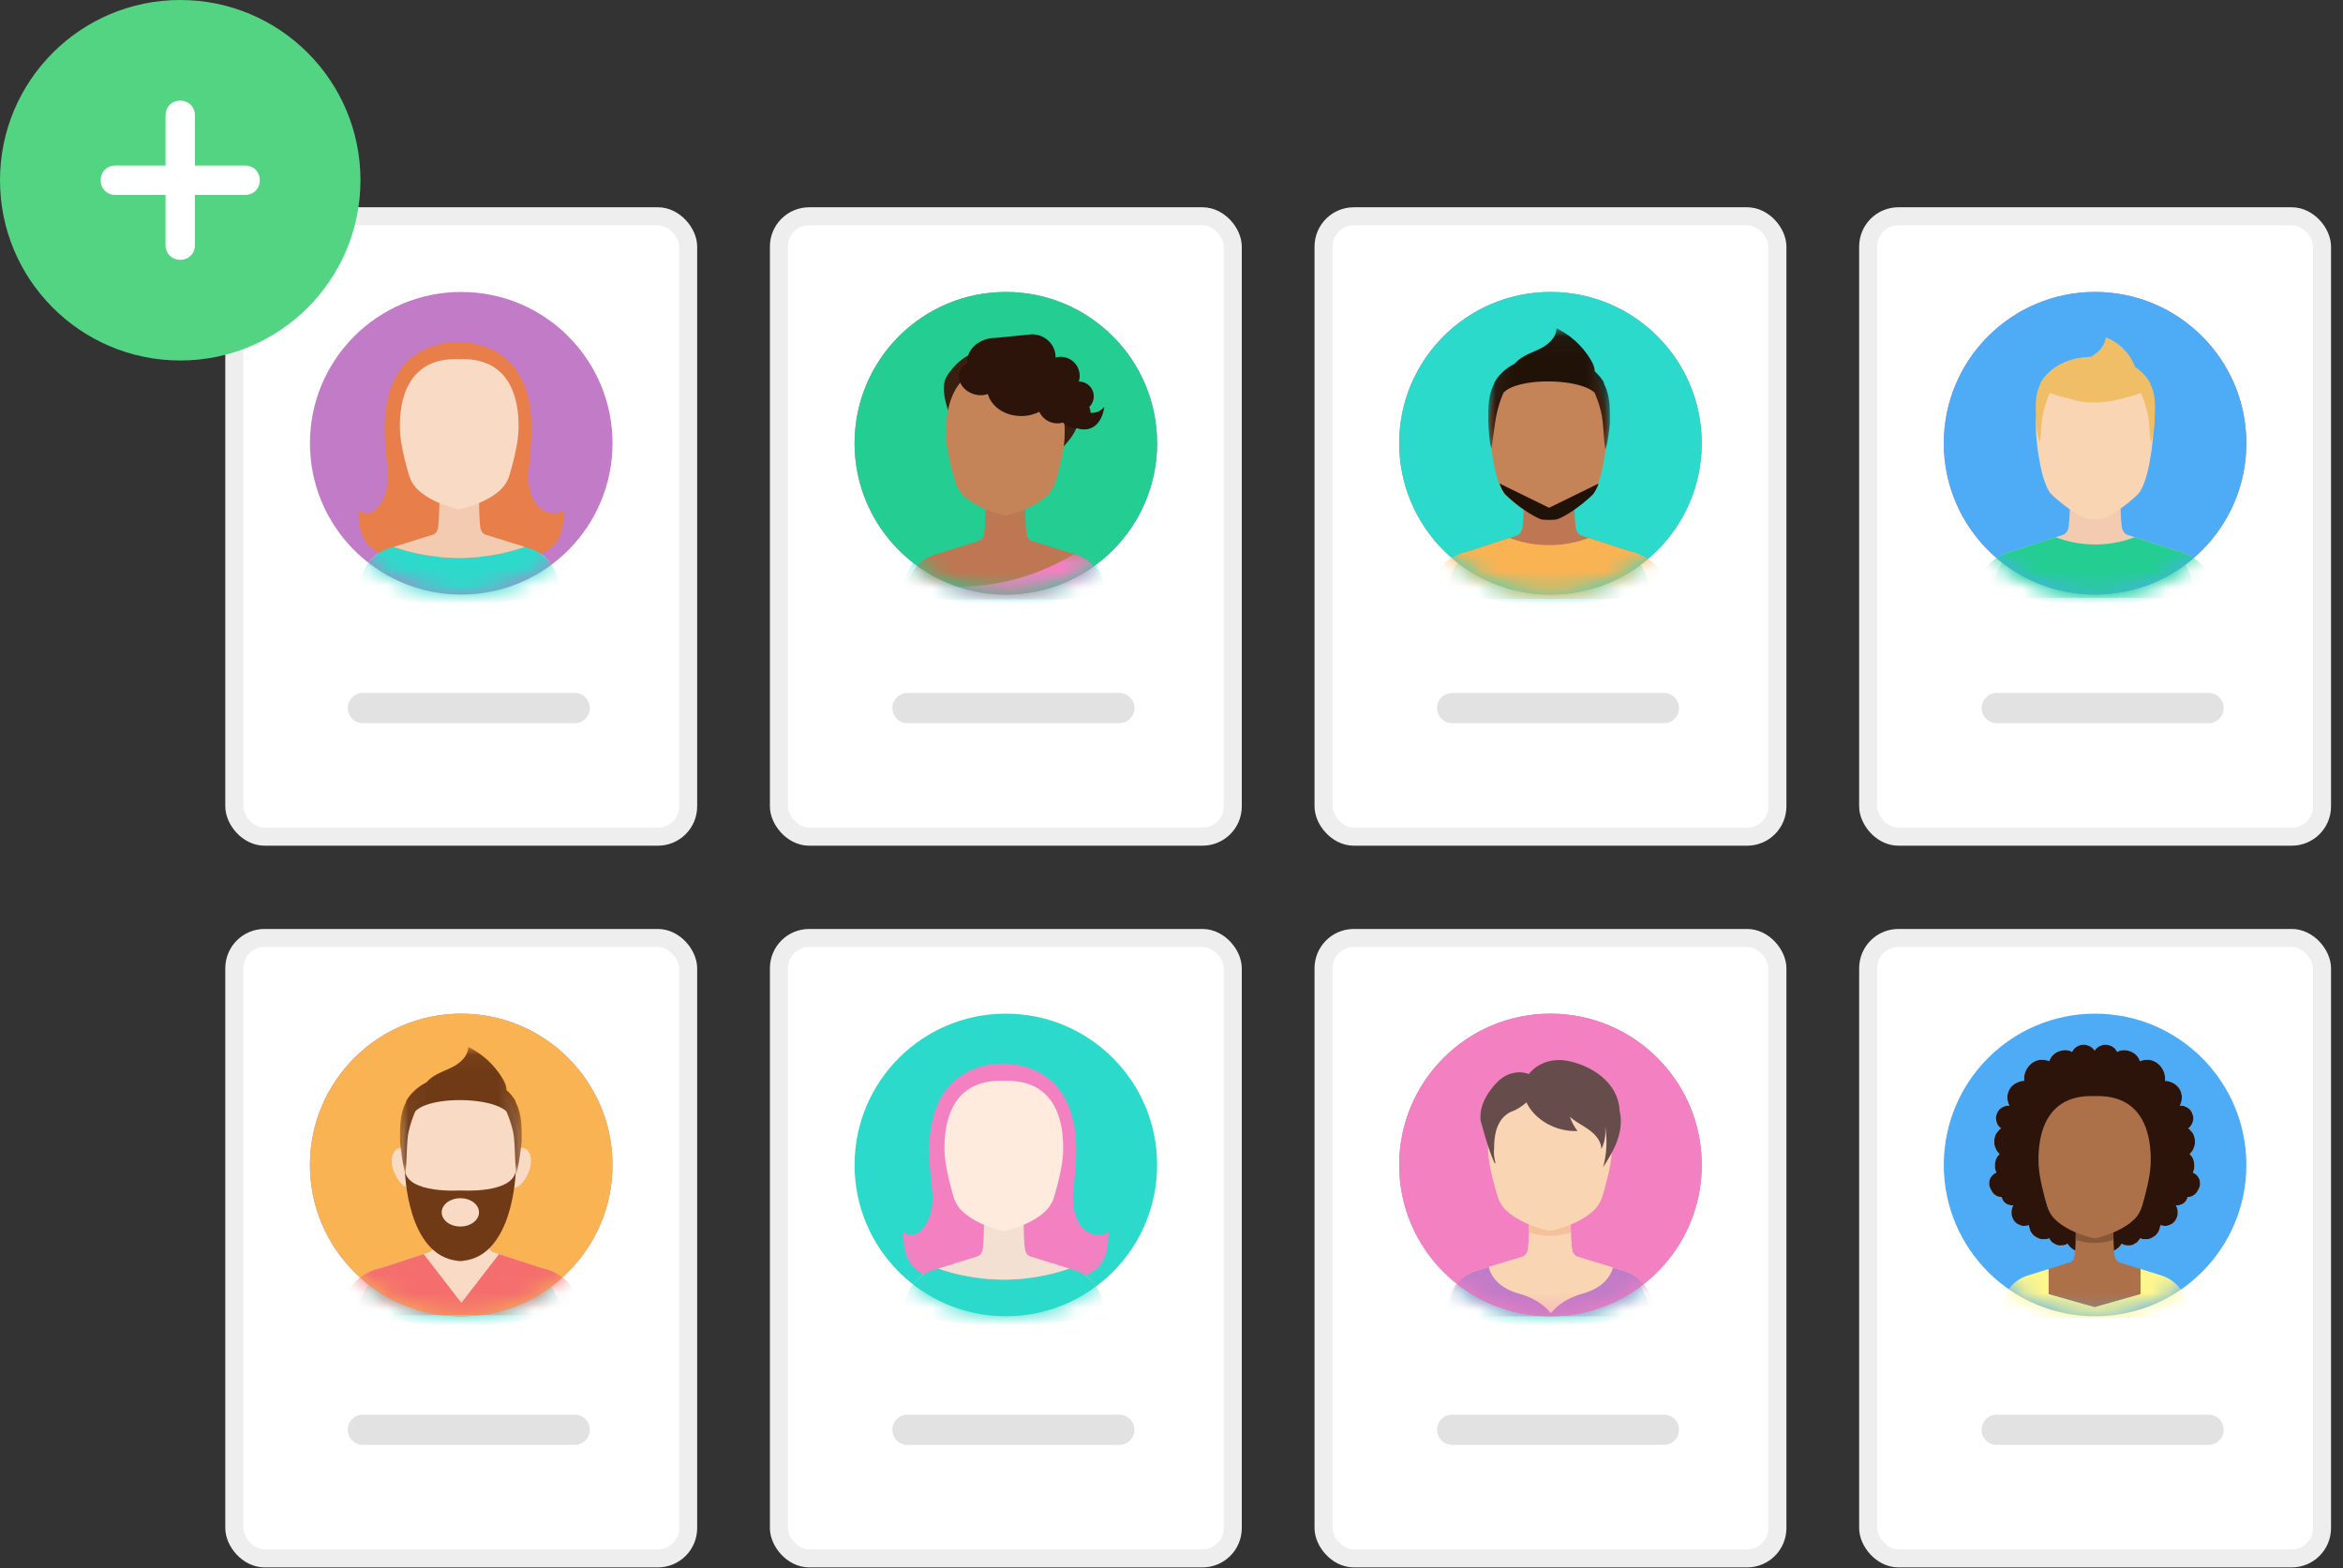 <svg xmlns="http://www.w3.org/2000/svg" xmlns:xlink="http://www.w3.org/1999/xlink" width="130" height="87" viewBox="0 0 130 87"><rect x="0" y="0" width="130" height="87" fill="#333333" stroke="none"/><defs><ellipse id="a" cx="12.591" cy="12.593" rx="8.394" ry="8.395"/><ellipse id="c" cx="12.591" cy="12.593" rx="8.394" ry="8.395"/><ellipse id="e" cx="8.394" cy="8.395" rx="8.394" ry="8.395"/><path id="g" d="M0 5.793V.072h11.194v5.72z"/><path id="i" d="M0 2.519V.003h11.194V2.52z"/><ellipse id="k" cx="12.591" cy="12.593" rx="8.394" ry="8.395"/><ellipse id="m" cx="8.394" cy="8.395" rx="8.394" ry="8.395"/><path id="o" d="M.074.035h6.75v6.74H.075V.035z"/><ellipse id="q" cx="12.591" cy="12.593" rx="8.394" ry="8.395"/><ellipse id="s" cx="8.394" cy="8.395" rx="8.394" ry="8.395"/><ellipse id="u" cx="12.591" cy="12.593" rx="8.394" ry="8.395"/><ellipse id="w" cx="12.591" cy="12.593" rx="8.394" ry="8.395"/><ellipse id="y" cx="8.394" cy="8.395" rx="8.394" ry="8.395"/><ellipse id="A" cx="12.591" cy="12.593" rx="8.394" ry="8.395"/><ellipse id="C" cx="8.394" cy="8.395" rx="8.394" ry="8.395"/><path id="E" d="M.045.058h6.75v7.013H.045V.058z"/><ellipse id="G" cx="8.394" cy="8.395" rx="8.394" ry="8.395"/><path id="I" d="M.02.05l.078 2.353c.11.23.565.686.56.909L.715.97C.723.64.818.02.259.02.189.02.11.03.02.05"/><path id="K" d="M.057.97l.04 2.342c-.004-.223.315-.68.391-.91a6.14 6.14 0 0 0 .24-.968C.79 1.047 1.016.204.543.05A.544.544 0 0 0 .376.02c-.392 0-.325.62-.32.95"/><path id="M" d="M.048 2.395c0 .34-.046.664.14.957H6.5c.186-.293.14-.616.14-.957 0-1.314-1.393-2.38-3.296-2.38C1.44.015.048 1.081.048 2.395"/></defs><g fill="none" fill-rule="evenodd"><g transform="translate(13 12)"><rect width="25.182" height="34.421" fill="#FFF" stroke="#EEE" rx="1.68"/><path stroke="#E2E2E2" stroke-linecap="round" stroke-linejoin="round" stroke-width="1.68" d="M7.135 27.285h11.751"/><mask id="b" fill="#fff"><use xlink:href="#a"/></mask><use fill="#C17BC7" xlink:href="#a"/><g mask="url(#b)"><path fill="#F9DAC5" d="M17.104 18.801a2.21 2.21 0 0 0-.719-.375l-2.427-.757c-.174-.053-.27-.213-.302-.392-.087-.506-.077-1.841-.075-2.059a.03.03 0 0 0-.03-.03h-2.142a.03.03 0 0 0-.03.03c.001.216.01 1.526-.076 2.06-.028.178-.127.338-.301.39l-2.434.76c-.224.07-.439.17-.628.308-.987.727-1.016 1.916-1.057 2.137a.03.03 0 0 0 .03.036h11.133a.03.03 0 0 0 .03-.036c-.04-.214-.054-1.341-.972-2.072"/><path fill="#F9DAC5" d="M17.104 18.801a2.21 2.21 0 0 0-.719-.375l-2.427-.757c-.174-.053-.27-.213-.302-.392-.087-.506-.077-1.841-.075-2.059a.03.03 0 0 0-.03-.03h-2.142a.03.03 0 0 0-.03.03c.001.216.01 1.526-.076 2.06-.028.178-.127.338-.301.39l-2.434.76c-.224.07-.439.17-.628.308-.987.727-1.016 1.916-1.057 2.137a.03.03 0 0 0 .03.036h11.133a.03.03 0 0 0 .03-.036c-.04-.214-.054-1.341-.972-2.072"/><path fill="#E87E49" d="M12.419 6.968c-1.274 0-2.574.55-3.294 1.662-.488.754-.708 1.673-.765 2.584-.058.912.039 1.825.135 2.733.069.65.008 1.34-.322 1.898-.33.559-.782.853-1.281.448.031.779.08 1.569.671 2.056.591.488 1.042.699 1.789.563h6.133a2.653 2.653 0 0 0 2.138-.563c.59-.487.64-1.277.671-2.056-.499.405-1.3.11-1.63-.448-.33-.559-.39-1.248-.322-1.898.096-.908.193-1.821.135-2.733-.057-.911-.277-1.83-.765-2.584-.72-1.113-2.02-1.662-3.293-1.662"/><path fill="#2CDACB" d="M8.568 18.428c-.224.07-.44.17-.628.308-.987.727-1.016 1.916-1.056 2.137a.03.03 0 0 0 .03.036l5.566.84 5.566-.84a.03.03 0 0 0 .03-.036c-.04-.214-.054-1.341-.972-2.072a2.208 2.208 0 0 0-.719-.375l-.268-.084c-1.113.391-2.343.61-3.637.61-1.295 0-2.524-.219-3.637-.61l-.275.086z"/><path fill="#F2CBB1" d="M13.656 17.277c-.087-.506-.077-1.841-.075-2.059a.03.03 0 0 0-.03-.03h-2.142a.03.03 0 0 0-.03.03c.001.216.01 1.526-.076 2.06-.028.178-.127.338-.301.39l-2.159.674c1.113.392 2.342.61 3.637.61 1.294 0 2.524-.218 3.637-.61l-2.16-.673c-.173-.053-.27-.213-.3-.392"/><path fill="#F9DAC5" d="M12.48 7.928c-3.285-.128-3.332 3.006-3.283 4.036.035.748.33 1.835.488 2.375.09.31.255.596.492.822.857.818 2.303 1.096 2.303 1.096s1.446-.278 2.303-1.096a1.85 1.85 0 0 0 .492-.822c.159-.54.452-1.627.488-2.375.049-1.03.001-4.164-3.283-4.036"/></g></g><g transform="translate(43.218 12)"><rect width="25.182" height="34.421" fill="#FFF" stroke="#EEE" rx="1.68"/><path stroke="#E2E2E2" stroke-linecap="round" stroke-linejoin="round" stroke-width="1.68" d="M7.135 27.285h11.751"/><mask id="d" fill="#fff"><use xlink:href="#c"/></mask><use fill="#C17BC7" xlink:href="#c"/><g mask="url(#d)"><path fill="#F9DAC5" d="M17.104 18.801a2.21 2.21 0 0 0-.719-.375l-2.427-.757c-.174-.053-.27-.213-.302-.392-.087-.506-.077-1.841-.075-2.059a.03.03 0 0 0-.03-.03h-2.142a.03.03 0 0 0-.03.03c.001.216.01 1.526-.076 2.06-.028.178-.127.338-.301.39l-2.434.76c-.224.07-.439.17-.628.308-.987.727-1.016 1.916-1.057 2.137a.03.03 0 0 0 .03.036h11.133a.03.03 0 0 0 .03-.036c-.04-.214-.054-1.341-.972-2.072"/><path fill="#F9DAC5" d="M17.104 18.801a2.21 2.21 0 0 0-.719-.375l-2.427-.757c-.174-.053-.27-.213-.302-.392-.087-.506-.077-1.841-.075-2.059a.03.03 0 0 0-.03-.03h-2.142a.03.03 0 0 0-.03.03c.001.216.01 1.526-.076 2.06-.028.178-.127.338-.301.39l-2.434.76c-.224.07-.439.17-.628.308-.987.727-1.016 1.916-1.057 2.137a.03.03 0 0 0 .03.036h11.133a.03.03 0 0 0 .03-.036c-.04-.214-.054-1.341-.972-2.072"/><path fill="#E87E49" d="M12.419 6.968c-1.274 0-2.574.55-3.294 1.662-.488.754-.708 1.673-.765 2.584-.058.912.039 1.825.135 2.733.069.65.008 1.34-.322 1.898-.33.559-.782.853-1.281.448.031.779.08 1.569.671 2.056.591.488 1.042.699 1.789.563h6.133a2.653 2.653 0 0 0 2.138-.563c.59-.487.64-1.277.671-2.056-.499.405-1.3.11-1.63-.448-.33-.559-.39-1.248-.322-1.898.096-.908.193-1.821.135-2.733-.057-.911-.277-1.83-.765-2.584-.72-1.113-2.02-1.662-3.293-1.662"/><path fill="#2CDACB" d="M8.568 18.428c-.224.07-.44.17-.628.308-.987.727-1.016 1.916-1.056 2.137a.03.03 0 0 0 .03.036l5.566.84 5.566-.84a.03.03 0 0 0 .03-.036c-.04-.214-.054-1.341-.972-2.072a2.208 2.208 0 0 0-.719-.375l-.268-.084c-1.113.391-2.343.61-3.637.61-1.295 0-2.524-.219-3.637-.61l-.275.086z"/><path fill="#F2CBB1" d="M13.656 17.277c-.087-.506-.077-1.841-.075-2.059a.03.03 0 0 0-.03-.03h-2.142a.03.03 0 0 0-.03.03c.001.216.01 1.526-.076 2.06-.028.178-.127.338-.301.39l-2.159.674c1.113.392 2.342.61 3.637.61 1.294 0 2.524-.218 3.637-.61l-2.16-.673c-.173-.053-.27-.213-.3-.392"/><path fill="#F9DAC5" d="M12.48 7.928c-3.285-.128-3.332 3.006-3.283 4.036.035.748.33 1.835.488 2.375.09.31.255.596.492.822.857.818 2.303 1.096 2.303 1.096s1.446-.278 2.303-1.096a1.85 1.85 0 0 0 .492-.822c.159-.54.452-1.627.488-2.375.049-1.03.001-4.164-3.283-4.036"/></g></g><g transform="translate(47.415 16.198)"><mask id="f" fill="#fff"><use xlink:href="#e"/></mask><use fill="#24CE92" xlink:href="#e"/><g mask="url(#f)"><path fill="#391F0F" d="M8.306 3.114c-1.274 0-2.333.248-3.178 1.545-.878 1.347 1.785 5.76 3.352 5.76 1.397 0 3.942-2.264 3.884-3.176-.057-.911-.277-1.714-.765-2.468-.72-1.112-2.02-1.661-3.293-1.661"/><g transform="translate(2.77 11.262)"><mask id="h" fill="#fff"><use xlink:href="#g"/></mask><path fill="#BF7652" d="M10.221 3.685a2.21 2.21 0 0 0-.719-.376l-2.427-.757c-.174-.052-.27-.212-.302-.391C6.686 1.654 6.696.319 6.698.1a.03.03 0 0 0-.03-.03H4.526a.03.03 0 0 0-.03.03c.001.216.01 1.526-.076 2.06-.028.179-.127.339-.301.391l-2.434.76c-.224.07-.439.169-.628.308C.07 4.347.041 5.536.001 5.757a.03.03 0 0 0 .03.036h11.132a.03.03 0 0 0 .03-.036c-.04-.215-.054-1.342-.972-2.072" mask="url(#h)"/></g><g transform="translate(2.77 14.536)"><mask id="j" fill="#fff"><use xlink:href="#i"/></mask><path fill="#F381C1" d="M.145 1.7c-.108.373-.126.68-.144.783a.03.03 0 0 0 .03.036h11.132a.03.03 0 0 0 .03-.036c-.04-.215-.054-1.342-.972-2.072a2.208 2.208 0 0 0-.719-.376L9.401.003a12.408 12.408 0 0 1-3.642 1.495c-1.584.373-3.546.426-5.614.203" mask="url(#j)"/></g><path fill="#C58358" d="M8.367 4.074c-3.285-.129-3.332 3.005-3.283 4.035.035.748.33 1.836.488 2.375.09.31.255.597.492.822.857.818 2.303 1.096 2.303 1.096s1.446-.278 2.303-1.096a1.85 1.85 0 0 0 .492-.822c.159-.54.452-1.627.488-2.375.049-1.03.001-4.164-3.283-4.035"/><path fill="#2C140B" d="M7.828 2.549c-.872 0-1.578.59-1.578 1.316 0 .032.003.064.006.095a.83.83 0 0 0-.433.484c-.156.485.192 1.031.778 1.22.277.09.558.082.794-.001.195.7.95 1.222 1.852 1.222.368 0 .712-.087 1.003-.237a1.11 1.11 0 0 0 1.32.597.85.85 0 0 0 .783.318c.516.173 1.302.067 1.508-1.196a.875.875 0 0 1-.768.337.85.85 0 0 0-.07-.324.82.82 0 0 0-.573-1.408h-.009a1.053 1.053 0 0 0-1.293-1.331l.002-.041c0-.69-.59-1.25-1.316-1.25"/></g></g><g transform="translate(73.436 12)"><rect width="25.182" height="34.421" fill="#FFF" stroke="#EEE" rx="1.68"/><path stroke="#E2E2E2" stroke-linecap="round" stroke-linejoin="round" stroke-width="1.68" d="M7.135 27.285h11.751"/><mask id="l" fill="#fff"><use xlink:href="#k"/></mask><use fill="#C17BC7" xlink:href="#k"/><g mask="url(#l)"><path fill="#F9DAC5" d="M17.104 18.801a2.21 2.21 0 0 0-.719-.375l-2.427-.757c-.174-.053-.27-.213-.302-.392-.087-.506-.077-1.841-.075-2.059a.03.03 0 0 0-.03-.03h-2.142a.03.03 0 0 0-.03.03c.001.216.01 1.526-.076 2.06-.028.178-.127.338-.301.39l-2.434.76c-.224.07-.439.17-.628.308-.987.727-1.016 1.916-1.057 2.137a.03.03 0 0 0 .03.036h11.133a.03.03 0 0 0 .03-.036c-.04-.214-.054-1.341-.972-2.072"/><path fill="#F9DAC5" d="M17.104 18.801a2.21 2.21 0 0 0-.719-.375l-2.427-.757c-.174-.053-.27-.213-.302-.392-.087-.506-.077-1.841-.075-2.059a.03.03 0 0 0-.03-.03h-2.142a.03.03 0 0 0-.03.03c.001.216.01 1.526-.076 2.06-.028.178-.127.338-.301.39l-2.434.76c-.224.07-.439.17-.628.308-.987.727-1.016 1.916-1.057 2.137a.03.03 0 0 0 .03.036h11.133a.03.03 0 0 0 .03-.036c-.04-.214-.054-1.341-.972-2.072"/><path fill="#E87E49" d="M12.419 6.968c-1.274 0-2.574.55-3.294 1.662-.488.754-.708 1.673-.765 2.584-.058.912.039 1.825.135 2.733.069.65.008 1.34-.322 1.898-.33.559-.782.853-1.281.448.031.779.08 1.569.671 2.056.591.488 1.042.699 1.789.563h6.133a2.653 2.653 0 0 0 2.138-.563c.59-.487.64-1.277.671-2.056-.499.405-1.3.11-1.63-.448-.33-.559-.39-1.248-.322-1.898.096-.908.193-1.821.135-2.733-.057-.911-.277-1.83-.765-2.584-.72-1.113-2.02-1.662-3.293-1.662"/><path fill="#2CDACB" d="M8.568 18.428c-.224.07-.44.17-.628.308-.987.727-1.016 1.916-1.056 2.137a.03.03 0 0 0 .03.036l5.566.84 5.566-.84a.03.03 0 0 0 .03-.036c-.04-.214-.054-1.341-.972-2.072a2.208 2.208 0 0 0-.719-.375l-.268-.084c-1.113.391-2.343.61-3.637.61-1.295 0-2.524-.219-3.637-.61l-.275.086z"/><path fill="#F2CBB1" d="M13.656 17.277c-.087-.506-.077-1.841-.075-2.059a.03.03 0 0 0-.03-.03h-2.142a.03.03 0 0 0-.03.03c.001.216.01 1.526-.076 2.06-.028.178-.127.338-.301.39l-2.159.674c1.113.392 2.342.61 3.637.61 1.294 0 2.524-.218 3.637-.61l-2.16-.673c-.173-.053-.27-.213-.3-.392"/><path fill="#F9DAC5" d="M12.48 7.928c-3.285-.128-3.332 3.006-3.283 4.036.035.748.33 1.835.488 2.375.09.31.255.596.492.822.857.818 2.303 1.096 2.303 1.096s1.446-.278 2.303-1.096a1.85 1.85 0 0 0 .492-.822c.159-.54.452-1.627.488-2.375.049-1.03.001-4.164-3.283-4.036"/></g></g><g transform="translate(77.633 16.198)"><mask id="n" fill="#fff"><use xlink:href="#m"/></mask><use fill="#2CDACB" xlink:href="#m"/><g mask="url(#n)"><path fill="#BF7652" d="M13.825 14.826a2.696 2.696 0 0 0-.838-.39l-.32-.084.007-.002-2.514-.817c-.203-.055-.315-.22-.351-.406-.102-.524-.09-1.786-.088-2.011 0-.018-.016-.031-.035-.031H6.95c-.02 0-.036.013-.036.03.002.224.012 1.46-.088 2.012a.49.49 0 0 1-.35.406l-2.515.817.006.002-.327.087c-.26.072-.511.175-.731.32-1.15.752-1.183 1.983-1.23 2.212-.005.02.012.037.035.037H14.92c.023 0 .04-.018.036-.037-.047-.222-.064-1.39-1.132-2.145"/><path fill="#F9B353" d="M13.825 14.826a2.696 2.696 0 0 0-.838-.39l-.32-.084.007-.002-2.163-.703c-.676.257-1.416.4-2.193.4a6.166 6.166 0 0 1-2.193-.4l-2.163.703.006.002-.327.087c-.26.072-.511.175-.731.32-1.15.752-1.183 1.983-1.23 2.212-.005.02.012.037.035.037H14.92c.023 0 .04-.018.036-.037-.047-.222-.064-1.39-1.132-2.145"/><path fill="#C58358" d="M8.288 3.81c-3.254-.108-3.302 3.008-3.253 4.035.036.748.213 1.836.372 2.375.09.31.255.829.492 1.054.634.606 1.423 1.143 1.91 1.33.088.033.28.048.479.047.198 0 .39-.014.478-.048.488-.186 1.276-.723 1.911-1.329.236-.225.401-.743.492-1.054.158-.54.336-1.627.372-2.375.048-1.027 0-4.143-3.253-4.035"/><path fill="#211208" d="M5.57 10.628c.09.248.21.505.359.646.634.606 1.423 1.143 1.91 1.33.088.033.28.048.48.047.197 0 .39-.014.478-.048.487-.186 1.276-.723 1.91-1.329.148-.14.268-.398.36-.646l-2.749 1.347-2.749-1.347z"/><g transform="translate(4.868 1.98)"><mask id="p" fill="#fff"><use xlink:href="#o"/></mask><path fill="#211208" d="M3.861.035c-.005.443-.354.812-.736 1.036-.383.224-.817.352-1.189.593a2.03 2.03 0 0 0-.403.342 2.743 2.743 0 0 0-1.083.97.419.419 0 0 0-.057.159C.027 3.836.085 4.65.074 5.238.1 5.626.127 6.36.247 6.704.344 6.176.43 5.279.55 4.746a6.43 6.43 0 0 1 .373-1.139c.81-.848 4.176-.81 5.05 0 .16.367.286.75.375 1.14.12.532.13 1.5.228 2.028.12-.343.224-1.149.248-1.537-.01-.588.048-1.402-.318-2.103a.421.421 0 0 0-.057-.16 2.531 2.531 0 0 0-.468-.55c.001-.186-.077-.39-.171-.556A4.538 4.538 0 0 0 3.86.035" mask="url(#p)"/></g></g></g><g transform="translate(103.654 12)"><rect width="25.182" height="34.421" fill="#FFF" stroke="#EEE" rx="1.68"/><path stroke="#E2E2E2" stroke-linecap="round" stroke-linejoin="round" stroke-width="1.68" d="M7.135 27.285h11.751"/><mask id="r" fill="#fff"><use xlink:href="#q"/></mask><use fill="#C17BC7" xlink:href="#q"/><g mask="url(#r)"><path fill="#F9DAC5" d="M17.104 18.801a2.21 2.21 0 0 0-.719-.375l-2.427-.757c-.174-.053-.27-.213-.302-.392-.087-.506-.077-1.841-.075-2.059a.03.03 0 0 0-.03-.03h-2.142a.03.03 0 0 0-.03.03c.001.216.01 1.526-.076 2.06-.028.178-.127.338-.301.39l-2.434.76c-.224.07-.439.17-.628.308-.987.727-1.016 1.916-1.057 2.137a.03.03 0 0 0 .03.036h11.133a.03.03 0 0 0 .03-.036c-.04-.214-.054-1.341-.972-2.072"/><path fill="#F9DAC5" d="M17.104 18.801a2.21 2.21 0 0 0-.719-.375l-2.427-.757c-.174-.053-.27-.213-.302-.392-.087-.506-.077-1.841-.075-2.059a.03.03 0 0 0-.03-.03h-2.142a.03.03 0 0 0-.03.03c.001.216.01 1.526-.076 2.06-.028.178-.127.338-.301.39l-2.434.76c-.224.07-.439.17-.628.308-.987.727-1.016 1.916-1.057 2.137a.03.03 0 0 0 .03.036h11.133a.03.03 0 0 0 .03-.036c-.04-.214-.054-1.341-.972-2.072"/><path fill="#E87E49" d="M12.419 6.968c-1.274 0-2.574.55-3.294 1.662-.488.754-.708 1.673-.765 2.584-.058.912.039 1.825.135 2.733.069.65.008 1.34-.322 1.898-.33.559-.782.853-1.281.448.031.779.08 1.569.671 2.056.591.488 1.042.699 1.789.563h6.133a2.653 2.653 0 0 0 2.138-.563c.59-.487.64-1.277.671-2.056-.499.405-1.3.11-1.63-.448-.33-.559-.39-1.248-.322-1.898.096-.908.193-1.821.135-2.733-.057-.911-.277-1.83-.765-2.584-.72-1.113-2.02-1.662-3.293-1.662"/><path fill="#2CDACB" d="M8.568 18.428c-.224.07-.44.17-.628.308-.987.727-1.016 1.916-1.056 2.137a.03.03 0 0 0 .03.036l5.566.84 5.566-.84a.03.03 0 0 0 .03-.036c-.04-.214-.054-1.341-.972-2.072a2.208 2.208 0 0 0-.719-.375l-.268-.084c-1.113.391-2.343.61-3.637.61-1.295 0-2.524-.219-3.637-.61l-.275.086z"/><path fill="#F2CBB1" d="M13.656 17.277c-.087-.506-.077-1.841-.075-2.059a.03.03 0 0 0-.03-.03h-2.142a.03.03 0 0 0-.03.03c.001.216.01 1.526-.076 2.06-.028.178-.127.338-.301.39l-2.159.674c1.113.392 2.342.61 3.637.61 1.294 0 2.524-.218 3.637-.61l-2.16-.673c-.173-.053-.27-.213-.3-.392"/><path fill="#F9DAC5" d="M12.48 7.928c-3.285-.128-3.332 3.006-3.283 4.036.035.748.33 1.835.488 2.375.09.31.255.596.492.822.857.818 2.303 1.096 2.303 1.096s1.446-.278 2.303-1.096a1.85 1.85 0 0 0 .492-.822c.159-.54.452-1.627.488-2.375.049-1.03.001-4.164-3.283-4.036"/></g></g><g transform="translate(107.85 16.198)"><mask id="t" fill="#fff"><use xlink:href="#s"/></mask><use fill="#4EABF6" xlink:href="#s"/><g mask="url(#t)"><path fill="#F2CBB1" d="M13.909 14.788a2.695 2.695 0 0 0-.838-.389l-.32-.084.007-.002-2.514-.818c-.203-.054-.315-.22-.352-.405-.102-.525-.09-1.786-.087-2.011 0-.018-.016-.032-.036-.032H7.035c-.02 0-.036.014-.036.032.002.222.012 1.459-.088 2.01a.49.49 0 0 1-.35.406l-2.515.818.006.002-.327.087c-.26.072-.511.175-.731.32-1.15.751-1.183 1.982-1.23 2.212-.005.02.012.037.035.037h13.206c.023 0 .04-.018.036-.037-.047-.223-.064-1.39-1.132-2.146"/><path fill="#24CE92" d="M13.909 14.788a2.695 2.695 0 0 0-.838-.389l-.32-.084.007-.002-2.163-.703c-.676.257-1.416.4-2.193.4a6.166 6.166 0 0 1-2.193-.4l-2.163.703.006.002-.327.087c-.26.072-.511.175-.731.32-1.15.751-1.183 1.982-1.23 2.212-.005.02.012.037.035.037h13.206c.023 0 .04-.018.036-.037-.047-.223-.064-1.39-1.132-2.146"/><path fill="#F9D5B4" d="M8.372 3.772C5.118 3.664 5.07 6.781 5.119 7.808c.035.748.213 1.835.371 2.375.091.31.256.829.492 1.054.635.606 1.424 1.143 1.911 1.329.088.033.28.049.479.047.198.002.39-.014.478-.047.488-.186 1.276-.723 1.91-1.329.237-.225.402-.744.493-1.054.158-.54.336-1.627.371-2.375.05-1.027.001-4.144-3.252-4.036"/><path fill="#EFBE67" d="M11.466 5.127a.417.417 0 0 0-.057-.159 2.65 2.65 0 0 0-.802-.808 2.774 2.774 0 0 0-1.612-1.64c-.09.548-.44.837-.836 1.08-1.285.021-2.27.597-2.75 1.37a.42.42 0 0 0-.057.158c-.366.702-.224 1.515-.234 2.104.024.388.088.768.208 1.111.097-.528.063-1.07.184-1.603a6.47 6.47 0 0 1 .374-1.14c.315.126.671.228 1.055.302l.005.002c1.406.55 3.188-.054 3.188-.054v-.001a5.68 5.68 0 0 0 .803-.248c.16.367.285.749.373 1.139.121.532.087 1.075.184 1.603a4.18 4.18 0 0 0 .208-1.111c-.01-.589.132-1.402-.234-2.104"/></g></g><g transform="translate(43.218 52.041)"><rect width="25.182" height="34.421" fill="#FFF" stroke="#EEE" rx="1.68"/><path stroke="#E2E2E2" stroke-linecap="round" stroke-linejoin="round" stroke-width="1.68" d="M7.135 27.285h11.751"/><mask id="v" fill="#fff"><use xlink:href="#u"/></mask><use fill="#2CDACB" xlink:href="#u"/><g mask="url(#v)"><path fill="#F9DAC5" d="M17.104 18.801a2.21 2.21 0 0 0-.719-.375l-2.427-.757c-.174-.053-.27-.213-.302-.392-.087-.506-.077-1.841-.075-2.059a.03.03 0 0 0-.03-.03h-2.142a.03.03 0 0 0-.03.03c.001.216.01 1.526-.076 2.06-.028.178-.127.338-.301.39l-2.434.76c-.224.07-.439.17-.628.308-.987.727-1.016 1.916-1.057 2.137a.03.03 0 0 0 .03.036h11.133a.03.03 0 0 0 .03-.036c-.04-.214-.054-1.341-.972-2.072"/><path fill="#F9DAC5" d="M17.104 18.801a2.21 2.21 0 0 0-.719-.375l-2.427-.757c-.174-.053-.27-.213-.302-.392-.087-.506-.077-1.841-.075-2.059a.03.03 0 0 0-.03-.03h-2.142a.03.03 0 0 0-.03.03c.001.216.01 1.526-.076 2.06-.028.178-.127.338-.301.39l-2.434.76c-.224.07-.439.17-.628.308-.987.727-1.016 1.916-1.057 2.137a.03.03 0 0 0 .03.036h11.133a.03.03 0 0 0 .03-.036c-.04-.214-.054-1.341-.972-2.072"/><path fill="#F381C1" d="M12.419 6.968c-1.274 0-2.574.55-3.294 1.662-.488.754-.708 1.673-.765 2.584-.058.912.039 1.825.135 2.733.069.65.008 1.34-.322 1.898-.33.559-.782.853-1.281.448.031.779.08 1.569.671 2.056.591.488 1.042.699 1.789.563h6.133a2.653 2.653 0 0 0 2.138-.563c.59-.487.64-1.277.671-2.056-.499.405-1.3.11-1.63-.448-.33-.559-.39-1.248-.322-1.898.096-.908.193-1.821.135-2.733-.057-.911-.277-1.83-.765-2.584-.72-1.113-2.02-1.662-3.293-1.662"/><path fill="#2CDACB" d="M8.568 18.428c-.224.07-.44.17-.628.308-.987.727-1.016 1.916-1.056 2.137a.03.03 0 0 0 .03.036l5.566.84 5.566-.84a.03.03 0 0 0 .03-.036c-.04-.214-.054-1.341-.972-2.072a2.208 2.208 0 0 0-.719-.375l-.268-.084c-1.113.391-2.343.61-3.637.61-1.295 0-2.524-.219-3.637-.61l-.275.086z"/><path fill="#F3E0D3" d="M13.656 17.277c-.087-.506-.077-1.841-.075-2.059a.03.03 0 0 0-.03-.03h-2.142a.03.03 0 0 0-.03.03c.001.216.01 1.526-.076 2.06-.028.178-.127.338-.301.39l-2.159.674c1.113.392 2.342.61 3.637.61 1.294 0 2.524-.218 3.637-.61l-2.16-.673c-.173-.053-.27-.213-.3-.392"/><path fill="#FFEBDE" d="M12.48 7.928c-3.285-.128-3.332 3.006-3.283 4.036.035.748.33 1.835.488 2.375.09.31.255.596.492.822.857.818 2.303 1.096 2.303 1.096s1.446-.278 2.303-1.096a1.85 1.85 0 0 0 .492-.822c.159-.54.452-1.627.488-2.375.049-1.03.001-4.164-3.283-4.036"/></g></g><g transform="translate(73.436 52.041)"><rect width="25.182" height="34.421" fill="#FFF" stroke="#EEE" rx="1.68"/><path stroke="#E2E2E2" stroke-linecap="round" stroke-linejoin="round" stroke-width="1.68" d="M7.135 27.285h11.751"/><mask id="x" fill="#fff"><use xlink:href="#w"/></mask><use fill="#C17BC7" xlink:href="#w"/><g mask="url(#x)"><path fill="#F9DAC5" d="M17.104 18.801a2.21 2.21 0 0 0-.719-.375l-2.427-.757c-.174-.053-.27-.213-.302-.392-.087-.506-.077-1.841-.075-2.059a.03.03 0 0 0-.03-.03h-2.142a.03.03 0 0 0-.03.03c.001.216.01 1.526-.076 2.06-.028.178-.127.338-.301.39l-2.434.76c-.224.07-.439.17-.628.308-.987.727-1.016 1.916-1.057 2.137a.03.03 0 0 0 .03.036h11.133a.03.03 0 0 0 .03-.036c-.04-.214-.054-1.341-.972-2.072"/><path fill="#F9DAC5" d="M17.104 18.801a2.21 2.21 0 0 0-.719-.375l-2.427-.757c-.174-.053-.27-.213-.302-.392-.087-.506-.077-1.841-.075-2.059a.03.03 0 0 0-.03-.03h-2.142a.03.03 0 0 0-.03.03c.001.216.01 1.526-.076 2.06-.028.178-.127.338-.301.39l-2.434.76c-.224.07-.439.17-.628.308-.987.727-1.016 1.916-1.057 2.137a.03.03 0 0 0 .03.036h11.133a.03.03 0 0 0 .03-.036c-.04-.214-.054-1.341-.972-2.072"/><path fill="#E87E49" d="M12.419 6.968c-1.274 0-2.574.55-3.294 1.662-.488.754-.708 1.673-.765 2.584-.058.912.039 1.825.135 2.733.069.65.008 1.34-.322 1.898-.33.559-.782.853-1.281.448.031.779.08 1.569.671 2.056.591.488 1.042.699 1.789.563h6.133a2.653 2.653 0 0 0 2.138-.563c.59-.487.64-1.277.671-2.056-.499.405-1.3.11-1.63-.448-.33-.559-.39-1.248-.322-1.898.096-.908.193-1.821.135-2.733-.057-.911-.277-1.83-.765-2.584-.72-1.113-2.02-1.662-3.293-1.662"/><path fill="#2CDACB" d="M8.568 18.428c-.224.07-.44.17-.628.308-.987.727-1.016 1.916-1.056 2.137a.03.03 0 0 0 .03.036l5.566.84 5.566-.84a.03.03 0 0 0 .03-.036c-.04-.214-.054-1.341-.972-2.072a2.208 2.208 0 0 0-.719-.375l-.268-.084c-1.113.391-2.343.61-3.637.61-1.295 0-2.524-.219-3.637-.61l-.275.086z"/><path fill="#F2CBB1" d="M13.656 17.277c-.087-.506-.077-1.841-.075-2.059a.03.03 0 0 0-.03-.03h-2.142a.03.03 0 0 0-.03.03c.001.216.01 1.526-.076 2.06-.028.178-.127.338-.301.39l-2.159.674c1.113.392 2.342.61 3.637.61 1.294 0 2.524-.218 3.637-.61l-2.16-.673c-.173-.053-.27-.213-.3-.392"/><path fill="#F9DAC5" d="M12.48 7.928c-3.285-.128-3.332 3.006-3.283 4.036.035.748.33 1.835.488 2.375.09.31.255.596.492.822.857.818 2.303 1.096 2.303 1.096s1.446-.278 2.303-1.096a1.85 1.85 0 0 0 .492-.822c.159-.54.452-1.627.488-2.375.049-1.03.001-4.164-3.283-4.036"/></g></g><g transform="translate(77.633 56.24)"><mask id="z" fill="#fff"><use xlink:href="#y"/></mask><use fill="#F381C1" xlink:href="#y"/><g mask="url(#z)"><path fill="#F9D5B4" d="M6.64 15.532c.978.275 1.505.747 1.777 1.094.27-.348.798-.821 1.778-1.097 1.22-.344 1.568-1.07 1.668-1.443l-1.953-.594c-.182-.053-.283-.216-.315-.399-.092-.515-.08-1.874-.079-2.095 0-.018-.014-.03-.032-.03H7.247c-.018 0-.032.012-.032.03.002.219.011 1.553-.078 2.095-.03.183-.134.346-.316.4l-1.856.563c.087.362.419 1.122 1.676 1.476"/><path fill="#F9D5B4" d="M13.197 14.645a2.33 2.33 0 0 0-.751-.382l-2.536-.77c-.182-.054-.283-.217-.315-.4-.092-.515-.081-1.874-.078-2.095 0-.018-.015-.03-.033-.03H7.247c-.018 0-.032.012-.032.03.002.219.011 1.553-.078 2.095-.03.183-.134.346-.316.4l-2.542.772a2.235 2.235 0 0 0-.656.314c-1.032.74-1.062 1.95-1.104 2.175a.031.031 0 0 0 .031.037h11.631c.02 0 .035-.017.032-.037-.042-.218-.057-1.365-1.016-2.109"/><path fill="#F94831" d="M4.997 14.048l-.39.176v.015L5 14.062l-.002-.014"/><path fill="#C17BC7" d="M4.607 14.165l-.328.1a2.235 2.235 0 0 0-.656.314c-1.032.74-1.062 1.95-1.104 2.175a.031.031 0 0 0 .031.037h11.631c.02 0 .035-.017.032-.037-.042-.218-.057-1.365-1.016-2.109a2.33 2.33 0 0 0-.751-.382l-.217-.066v2.569H4.608v-2.601l.357-.109c.087.362.419 1.122 1.676 1.476.977.275 1.505.747 1.776 1.094.27-.348.798-.821 1.778-1.097 1.22-.344 1.568-1.07 1.668-1.443l.366.11v2.57H4.608v-2.601z"/><path fill="#F4C19A" d="M9.522 12.139c-.01-.464-.007-.905-.006-1.023 0-.017-.014-.03-.032-.03H7.247c-.018 0-.032.013-.032.03.001.118.004.557-.007 1.023a3.67 3.67 0 0 0 2.314 0"/><path fill="#F9D5B4" d="M8.366 3.577c-3.432-.131-3.482 3.059-3.43 4.108.037.761.344 1.868.51 2.418.094.315.266.606.513.836.896.833 2.407 1.116 2.407 1.116s1.51-.283 2.406-1.116c.247-.23.42-.52.514-.836.166-.55.473-1.657.51-2.418.05-1.012.974-4.276-3.43-4.108"/><path fill="#674C4C" d="M8.866 2.574c-.697.002-1.326.315-1.678.79a.375.375 0 0 0-.097-.047c-.56-.166-1.173.008-1.629.462-.456.453-.952 1.178-.953 1.925 0 .075.002.147.004.217.138.457.253.921.4 1.364.108.323.23.691.395 1.032a1.07 1.07 0 0 0 .033-.05l-.004-.025a2.048 2.048 0 0 1-.067-.811c-.005-.873.234-1.77 1.109-2.054a2.93 2.93 0 0 0 .683-.456c.46.975 1.646 1.647 2.835 1.587-.194-.237-.32-.51-.429-.79.287.26.647.442.971.662.4.27.778.663.777 1.137a2.21 2.21 0 0 0 .205-1.26c.013.057.025.112.032.164a5.22 5.22 0 0 1-.139 2.095c.336-.517.66-1.05.84-1.637.143-.46.198-.984.08-1.46a2.514 2.514 0 0 0-.618-1.551c-.526-.62-1.366-1.077-2.302-1.253a2.365 2.365 0 0 0-.43-.041h-.018z"/></g></g><g transform="translate(13 52.041)"><rect width="25.182" height="34.421" fill="#FFF" stroke="#EEE" rx="1.68"/><path stroke="#E2E2E2" stroke-linecap="round" stroke-linejoin="round" stroke-width="1.68" d="M7.135 27.285h11.751"/><mask id="B" fill="#fff"><use xlink:href="#A"/></mask><use fill="#C17BC7" xlink:href="#A"/><g mask="url(#B)"><path fill="#F9DAC5" d="M17.104 18.801a2.21 2.21 0 0 0-.719-.375l-2.427-.757c-.174-.053-.27-.213-.302-.392-.087-.506-.077-1.841-.075-2.059a.03.03 0 0 0-.03-.03h-2.142a.03.03 0 0 0-.03.03c.001.216.01 1.526-.076 2.06-.028.178-.127.338-.301.39l-2.434.76c-.224.07-.439.17-.628.308-.987.727-1.016 1.916-1.057 2.137a.03.03 0 0 0 .03.036h11.133a.03.03 0 0 0 .03-.036c-.04-.214-.054-1.341-.972-2.072"/><path fill="#F9DAC5" d="M17.104 18.801a2.21 2.21 0 0 0-.719-.375l-2.427-.757c-.174-.053-.27-.213-.302-.392-.087-.506-.077-1.841-.075-2.059a.03.03 0 0 0-.03-.03h-2.142a.03.03 0 0 0-.03.03c.001.216.01 1.526-.076 2.06-.028.178-.127.338-.301.39l-2.434.76c-.224.07-.439.17-.628.308-.987.727-1.016 1.916-1.057 2.137a.03.03 0 0 0 .03.036h11.133a.03.03 0 0 0 .03-.036c-.04-.214-.054-1.341-.972-2.072"/><path fill="#E87E49" d="M12.419 6.968c-1.274 0-2.574.55-3.294 1.662-.488.754-.708 1.673-.765 2.584-.058.912.039 1.825.135 2.733.069.65.008 1.34-.322 1.898-.33.559-.782.853-1.281.448.031.779.08 1.569.671 2.056.591.488 1.042.699 1.789.563h6.133a2.653 2.653 0 0 0 2.138-.563c.59-.487.64-1.277.671-2.056-.499.405-1.3.11-1.63-.448-.33-.559-.39-1.248-.322-1.898.096-.908.193-1.821.135-2.733-.057-.911-.277-1.83-.765-2.584-.72-1.113-2.02-1.662-3.293-1.662"/><path fill="#2CDACB" d="M8.568 18.428c-.224.07-.44.17-.628.308-.987.727-1.016 1.916-1.056 2.137a.03.03 0 0 0 .03.036l5.566.84 5.566-.84a.03.03 0 0 0 .03-.036c-.04-.214-.054-1.341-.972-2.072a2.208 2.208 0 0 0-.719-.375l-.268-.084c-1.113.391-2.343.61-3.637.61-1.295 0-2.524-.219-3.637-.61l-.275.086z"/><path fill="#F2CBB1" d="M13.656 17.277c-.087-.506-.077-1.841-.075-2.059a.03.03 0 0 0-.03-.03h-2.142a.03.03 0 0 0-.03.03c.001.216.01 1.526-.076 2.06-.028.178-.127.338-.301.39l-2.159.674c1.113.392 2.342.61 3.637.61 1.294 0 2.524-.218 3.637-.61l-2.16-.673c-.173-.053-.27-.213-.3-.392"/><path fill="#F9DAC5" d="M12.48 7.928c-3.285-.128-3.332 3.006-3.283 4.036.035.748.33 1.835.488 2.375.09.31.255.596.492.822.857.818 2.303 1.096 2.303 1.096s1.446-.278 2.303-1.096a1.85 1.85 0 0 0 .492-.822c.159-.54.452-1.627.488-2.375.049-1.03.001-4.164-3.283-4.036"/></g></g><g transform="translate(17.197 56.24)"><mask id="D" fill="#fff"><use xlink:href="#C"/></mask><use fill="#F9B353" xlink:href="#C"/><g mask="url(#D)"><path fill="#F9DAC5" d="M13.909 14.55a2.697 2.697 0 0 0-.838-.389l-.32-.085.007-.002-2.514-.817c-.203-.055-.315-.22-.351-.406-.103-.524-.09-1.786-.088-2.01 0-.018-.016-.032-.036-.032H7.035c-.02 0-.037.014-.036.031.002.223.012 1.46-.088 2.011a.49.49 0 0 1-.35.406l-2.515.817.006.002-.327.087c-.26.073-.511.176-.731.32-1.15.752-1.183 1.983-1.23 2.212-.005.02.012.038.035.038h13.206c.023 0 .04-.018.036-.038-.047-.222-.064-1.389-1.132-2.145"/><path fill="#F46E6E" d="M13.909 14.55a2.697 2.697 0 0 0-.838-.389l-.32-.085.007-.002-2.264-.736-2.092 2.707-2.092-2.707-2.264.736.006.002-.327.087c-.26.073-.511.176-.731.32-1.15.752-1.183 1.983-1.23 2.212-.005.02.012.038.035.038h13.206c.023 0 .04-.018.036-.038-.047-.222-.064-1.389-1.132-2.145"/><path fill="#F2BC9E" d="M9.839 12.377c-.012-.587-.034-1.14-.033-1.288 0-.022-.016-.04-.036-.04H7.035c-.02 0-.035.018-.035.04.001.148-.022.703-.035 1.292.196.204.92.494 1.407.497.507.003 1.256-.34 1.467-.5"/><path fill="#F9DAC5" d="M5.821 8.136c.193.52.083 1.33-.245 1.487-.328.157-.75-.4-.943-.92-.192-.518-.083-1.066.245-1.223.329-.156.75.137.943.656m5.164 0c-.193.52-.083 1.33.245 1.487.328.157.75-.4.943-.92.192-.518.083-1.066-.245-1.223-.329-.156-.75.137-.943.656"/><path fill="#F9DAC5" d="M8.373 3.534C5.119 3.426 5.07 6.543 5.12 7.57c.036.748.213 1.835.372 2.375.09.31.255.828.491 1.054.635.605 1.424 1.142 1.911 1.328.088.034.28.05.479.048.198.001.39-.014.478-.048.488-.186 1.276-.723 1.911-1.328.236-.226.401-.744.492-1.054.158-.54.336-1.627.372-2.375.048-1.027 0-4.144-3.253-4.036"/><g transform="translate(4.952 1.789)"><mask id="F" fill="#fff"><use xlink:href="#E"/></mask><path fill="#703A16" d="M6.477 3.159a.42.42 0 0 0-.057-.16 2.529 2.529 0 0 0-.468-.55c.002-.186-.077-.39-.17-.557A4.538 4.538 0 0 0 3.831.058c-.006.444-.354.813-.736 1.037-.383.224-.817.352-1.19.593-.095.057-.264.19-.402.342A2.743 2.743 0 0 0 .42 3a.421.421 0 0 0-.057.159C-.003 3.86.055 4.674.045 5.262.07 5.65.217 6.727.337 7.07c.097-.528.063-1.768.184-2.3.09-.391.214-.773.374-1.14.81-.848 4.176-.81 5.05 0 .16.367.286.749.374 1.14.121.532.087 1.772.184 2.3.12-.344.268-1.421.292-1.81-.01-.587.048-1.401-.318-2.102" mask="url(#F)"/></g><path fill="#703A16" d="M8.346 11.81c-.572 0-1.036-.352-1.036-.786 0-.433.464-.785 1.036-.785.571 0 1.035.352 1.035.785 0 .434-.464.786-1.035.786m3.075-3.093c-.17 1.29-3.062 1.092-3.062 1.092h-.027s-2.892.198-3.062-1.092c0 0 .101 4.73 2.949 4.997v.013c.042 0 .085-.002.127-.004.041.002.084.004.127.004v-.013c2.847-.266 2.948-4.997 2.948-4.997"/></g></g><g transform="translate(103.654 52.041)"><rect width="25.182" height="34.421" fill="#FFF" stroke="#EEE" rx="1.68"/><path stroke="#E2E2E2" stroke-linecap="round" stroke-linejoin="round" stroke-width="1.68" d="M7.135 27.285h11.751"/></g><g transform="translate(107.85 56.24)"><mask id="H" fill="#fff"><use xlink:href="#G"/></mask><use fill="#4EABF6" xlink:href="#G"/><g mask="url(#H)"><path fill="#D8D8D8" d="M8.958 1.721a.542.542 0 0 0-.224.05.538.538 0 0 0-.245.14.555.555 0 0 0-.12.144.55.55 0 0 0-.121-.144.538.538 0 0 0-.246-.14.542.542 0 0 0-.223-.05h-.01a.582.582 0 0 0-.052.003.73.73 0 0 0-.492.236l-.107.155-.005.01a.679.679 0 0 0-.348-.1c-.41 0-.79.224-.908.614a1.15 1.15 0 0 0-.422-.081c-.556 0-1.003.546-.976 1.082.002.028.006.055.01.082-.469.04-.882.326-.938.837a.984.984 0 0 0 .113.546h-.082a.528.528 0 0 0-.257.068.525.525 0 0 0-.222.152.529.529 0 0 0-.14.24.52.52 0 0 0-.048.269c.015.177.08.36.219.48l.068.047a.872.872 0 0 0-.107.083l-.145.177a.85.85 0 0 0-.127.428v.063a.646.646 0 0 0 .061.32c.03.107.086.201.167.282a.58.58 0 0 0 .065.066l-.134.17a.878.878 0 0 0-.123.444v.063a.667.667 0 0 0 .07.328c.003.012.008.023.012.034-.014.006-.029.012-.043.02a.642.642 0 0 0-.327.367.77.77 0 0 0-.033.211v.01a.58.58 0 0 0 .06.257l.063.126c.074.15.208.275.366.33a.478.478 0 0 0 .2.03.44.44 0 0 0 .054.133.436.436 0 0 0 .135.185c.057.053.122.09.196.108a.442.442 0 0 0 .274.029.715.715 0 0 0-.107.372v.063c-.004.1.018.193.064.28.03.09.081.169.154.234a.541.541 0 0 0 .232.145.539.539 0 0 0 .27.058l.19-.026.055-.02a.622.622 0 0 0 .038.184c.02.106.066.2.136.284a.62.62 0 0 0 .249.206c.093.064.196.1.311.109l.214-.004a.836.836 0 0 0 .175-.048.556.556 0 0 0 .088.135.545.545 0 0 0 .218.173.546.546 0 0 0 .273.09l.195-.007a.723.723 0 0 0 .247-.092.96.96 0 0 0 .856.466.94.94 0 0 0 .644-.229.94.94 0 0 0 .644.229.96.96 0 0 0 .857-.466.723.723 0 0 0 .246.092l.196.007a.547.547 0 0 0 .272-.09.546.546 0 0 0 .219-.173.553.553 0 0 0 .088-.135.836.836 0 0 0 .175.048l.214.004a.626.626 0 0 0 .311-.109.615.615 0 0 0 .249-.206.626.626 0 0 0 .136-.284.622.622 0 0 0 .038-.184l.055.02.19.026a.539.539 0 0 0 .27-.058.542.542 0 0 0 .232-.145.536.536 0 0 0 .154-.235.546.546 0 0 0 .064-.28v-.062c0-.136-.04-.26-.107-.372a.443.443 0 0 0 .274-.029.442.442 0 0 0 .196-.108.437.437 0 0 0 .135-.185.442.442 0 0 0 .053-.133.478.478 0 0 0 .2-.03.662.662 0 0 0 .367-.33l.064-.126a.58.58 0 0 0 .059-.256v-.011a.772.772 0 0 0-.033-.21.642.642 0 0 0-.328-.369l-.042-.019.013-.034a.667.667 0 0 0 .069-.328v-.063a.878.878 0 0 0-.123-.444l-.134-.17a.704.704 0 0 0 .065-.066.642.642 0 0 0 .166-.283.645.645 0 0 0 .061-.319V7.05a.851.851 0 0 0-.127-.428l-.145-.177a.876.876 0 0 0-.106-.083l.068-.048a.708.708 0 0 0 .219-.48.522.522 0 0 0-.048-.268.53.53 0 0 0-.14-.24.526.526 0 0 0-.222-.152.527.527 0 0 0-.257-.068h-.082a.985.985 0 0 0 .113-.546c-.057-.51-.47-.798-.938-.837.004-.027.008-.054.01-.082.027-.536-.42-1.082-.976-1.082-.148 0-.29.029-.422.08-.118-.39-.498-.612-.908-.612a.679.679 0 0 0-.348.1l-.005-.011-.107-.155c-.121-.146-.31-.217-.492-.236a.584.584 0 0 0-.051-.003h-.011z"/><path fill="#2C140B" d="M8.958 1.721a.542.542 0 0 0-.224.05.538.538 0 0 0-.245.14.555.555 0 0 0-.12.144.55.55 0 0 0-.121-.144.538.538 0 0 0-.246-.14.542.542 0 0 0-.223-.05h-.01a.582.582 0 0 0-.052.003.73.73 0 0 0-.492.236l-.107.155-.005.01a.679.679 0 0 0-.348-.1c-.41 0-.79.224-.908.614a1.15 1.15 0 0 0-.422-.081c-.556 0-1.003.546-.976 1.082.002.028.006.055.01.082-.469.04-.882.326-.938.837a.984.984 0 0 0 .113.546h-.082a.528.528 0 0 0-.257.068.525.525 0 0 0-.222.152.529.529 0 0 0-.14.24.52.52 0 0 0-.048.269c.015.177.08.36.219.48l.068.047a.872.872 0 0 0-.107.083l-.145.177a.85.85 0 0 0-.127.428v.063a.646.646 0 0 0 .061.32c.03.107.086.201.167.282a.58.58 0 0 0 .065.066l-.134.17a.878.878 0 0 0-.123.444v.063a.667.667 0 0 0 .07.328c.003.012.008.023.012.034-.014.006-.029.012-.043.02a.642.642 0 0 0-.327.367.77.77 0 0 0-.033.211v.01a.58.58 0 0 0 .06.257l.063.126c.074.15.208.275.366.33a.478.478 0 0 0 .2.03.44.44 0 0 0 .054.133.436.436 0 0 0 .135.185c.057.053.122.09.196.108a.442.442 0 0 0 .274.029.715.715 0 0 0-.107.372v.063c-.004.1.018.193.064.28.03.09.081.169.154.234a.541.541 0 0 0 .232.145.539.539 0 0 0 .27.058l.19-.026.055-.02a.622.622 0 0 0 .038.184c.02.106.066.2.136.284a.62.62 0 0 0 .249.206c.093.064.196.1.311.109l.214-.004a.836.836 0 0 0 .175-.048.556.556 0 0 0 .088.135.545.545 0 0 0 .218.173.546.546 0 0 0 .273.09l.195-.007a.723.723 0 0 0 .247-.092.96.96 0 0 0 .856.466.94.94 0 0 0 .644-.229.94.94 0 0 0 .644.229.96.96 0 0 0 .857-.466.723.723 0 0 0 .246.092l.196.007a.547.547 0 0 0 .272-.09.546.546 0 0 0 .219-.173.553.553 0 0 0 .088-.135.836.836 0 0 0 .175.048l.214.004a.626.626 0 0 0 .311-.109.615.615 0 0 0 .249-.206.626.626 0 0 0 .136-.284.622.622 0 0 0 .038-.184l.055.02.19.026a.539.539 0 0 0 .27-.058.542.542 0 0 0 .232-.145.536.536 0 0 0 .154-.235.546.546 0 0 0 .064-.28v-.062c0-.136-.04-.26-.107-.372a.443.443 0 0 0 .274-.029.442.442 0 0 0 .196-.108.437.437 0 0 0 .135-.185.442.442 0 0 0 .053-.133.478.478 0 0 0 .2-.03.662.662 0 0 0 .367-.33l.064-.126a.58.58 0 0 0 .059-.256v-.011a.772.772 0 0 0-.033-.21.642.642 0 0 0-.328-.369l-.042-.019.013-.034a.667.667 0 0 0 .069-.328v-.063a.878.878 0 0 0-.123-.444l-.134-.17a.704.704 0 0 0 .065-.066.642.642 0 0 0 .166-.283.645.645 0 0 0 .061-.319V7.05a.851.851 0 0 0-.127-.428l-.145-.177a.876.876 0 0 0-.106-.083l.068-.048a.708.708 0 0 0 .219-.48.522.522 0 0 0-.048-.268.53.53 0 0 0-.14-.24.526.526 0 0 0-.222-.152.527.527 0 0 0-.257-.068h-.082a.985.985 0 0 0 .113-.546c-.057-.51-.47-.798-.938-.837.004-.027.008-.054.01-.082.027-.536-.42-1.082-.976-1.082-.148 0-.29.029-.422.08-.118-.39-.498-.612-.908-.612a.679.679 0 0 0-.348.1l-.005-.011-.107-.155c-.121-.146-.31-.217-.492-.236a.584.584 0 0 0-.051-.003h-.011z"/><path fill="#FFF68C" d="M5.379 14.304l.441-.138v1.386l2.548.723 2.548-.723v-1.386l.442.138.705.22c.246.077.478.195.68.356.868.692.882 1.76.92 1.964a.029.029 0 0 1-.03.034H3.104a.029.029 0 0 1-.028-.034c.038-.21.065-1.337.999-2.025.179-.132.382-.227.594-.293l.711-.222z"/><path fill="#AD714A" d="M8.368 16.275l2.548-.723v-1.386l-1.15-.36c-.164-.05-.255-.2-.285-.37-.083-.48-.073-1.746-.07-1.952a.028.028 0 0 0-.03-.029H7.355a.029.029 0 0 0-.029.029c.002.204.01 1.446-.07 1.951-.028.17-.121.322-.286.372l-1.15.359v1.386l2.548.723z"/><path fill="#875838" d="M9.416 12.547c-.01-.433-.007-.843-.006-.953a.028.028 0 0 0-.029-.028H7.355a.028.028 0 0 0-.029.028c.001.11.004.519-.006.952a3.235 3.235 0 0 0 2.096 0"/><path fill="#AD714A" d="M8.368 4.574C5.261 4.452 5.216 7.423 5.263 8.4c.033.71.311 1.74.461 2.251.086.294.242.566.466.78.81.775 2.178 1.038 2.178 1.038s1.368-.263 2.18-1.039c.223-.213.379-.485.465-.779.15-.511.427-1.542.461-2.25.046-.977.001-3.948-3.106-3.826"/><g transform="translate(5.036 6.716)"><mask id="J" fill="#fff"><use xlink:href="#I"/></mask><path d="M.02.05l.078 2.353c.11.23.565.686.56.909L.715.97C.723.64.818.02.259.02.189.02.11.03.02.05" mask="url(#J)"/></g><g transform="translate(10.912 6.716)"><mask id="L" fill="#fff"><use xlink:href="#K"/></mask><path d="M.057.97l.04 2.342c-.004-.223.315-.68.391-.91a6.14 6.14 0 0 0 .24-.968C.79 1.047 1.016.204.543.05A.544.544 0 0 0 .376.02c-.392 0-.325.62-.32.95" mask="url(#L)"/></g><g transform="translate(5.036 4.198)"><mask id="N" fill="#fff"><use xlink:href="#M"/></mask><path d="M.048 2.395c0 .34-.046.664.14.957H6.5c.186-.293.14-.616.14-.957 0-1.314-1.393-2.38-3.296-2.38C1.44.015.048 1.081.048 2.395" mask="url(#N)"/></g></g></g><g><path fill="#53D483" d="M20 10c0 5.523-4.477 10-10 10S0 15.523 0 10 4.477 0 10 0s10 4.477 10 10"/><path fill="#FFF" stroke="#FFF" stroke-width=".833" d="M13.6 9.6h-3.2V6.4c0-.24-.16-.4-.4-.4-.24 0-.4.16-.4.4v3.2H6.4c-.24 0-.4.16-.4.4 0 .24.16.4.4.4h3.2v3.2c0 .24.16.4.4.4.24 0 .4-.16.4-.4v-3.2h3.2c.24 0 .4-.16.4-.4 0-.24-.16-.4-.4-.4"/></g></g></svg>